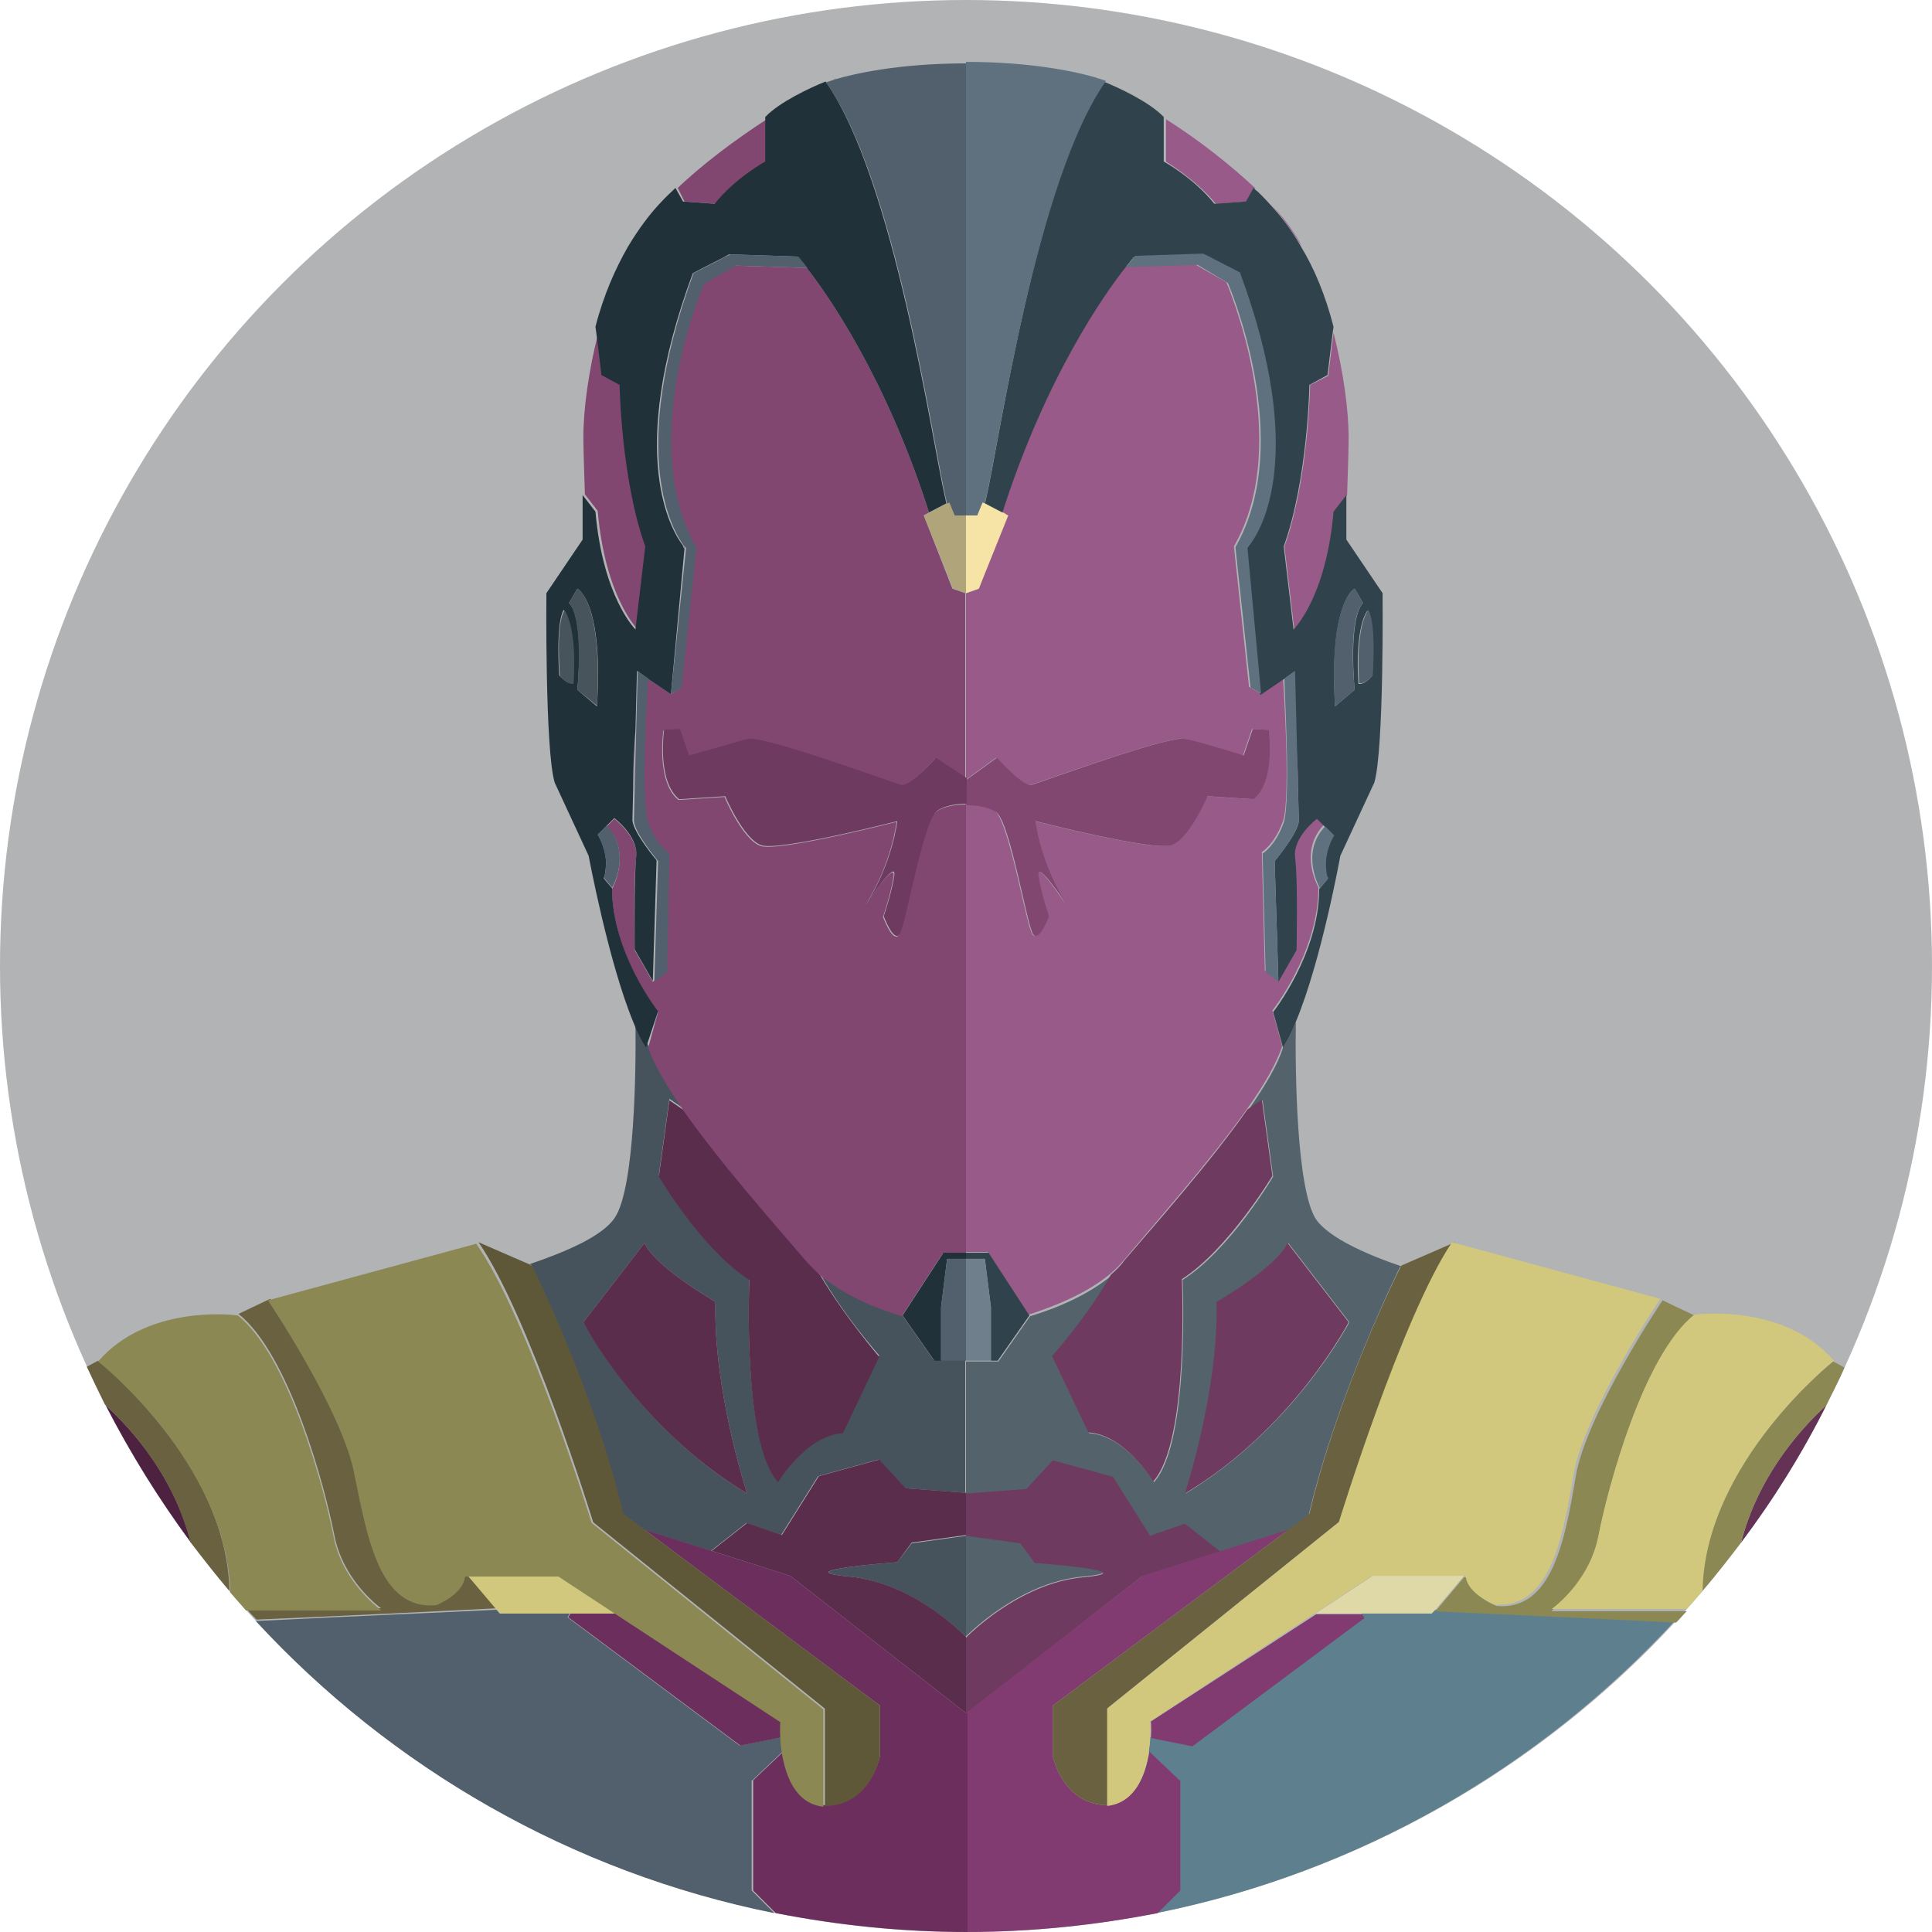 <svg xmlns="http://www.w3.org/2000/svg" width="256" height="256"><circle fill="#B1B3B5" cx="128" cy="128" r="128"/><path fill="#5E808E" d="M189.7 213.8h-9.3l.3.5-22.8 17-5.5-1.1c0 .6-.1 1.2-.2 1.9l4 3.8v14.6l-3 3c26.9-5.4 50.8-19.3 68.7-38.7-7.5-.3-28.3-1.3-31.9-1.5l-.3.5z"/><path fill="#53626B" d="M165.4 147.1l1.9-1.3 1.4 10.1s-5.7 9.7-12 13.7c0 0 1 21.6-3.8 26.8 0 0-3.7-6.2-8.6-6.5l-4.8-10.1s4.7-5.5 7.8-10.8c-3 2.5-7.1 4.3-10.8 5.4l-4.2 6H128V198l8-.6 3.5-3.8 8 2.2 4.9 7.8 4.6-1.6 4.7 3.7 8.9-2.8 2.8-2.1c3.8-16.2 12.1-32.9 12.1-32.9l.2-.1c-4.7-1.6-9.6-3.8-11.3-6.2-2.6-3.9-2.8-19.5-2.7-26.2-.5 1.3-1.1 2.5-1.7 3.4-.6 2.1-2.3 5-4.6 8.3zm13.4 28.1s-7.3 14-21.7 22.7c0 0 4.5-13.6 4.2-25.4 0 0 8-4.6 9.4-7.8l8.1 10.5zm-35.3 33.7c8.6-.8-6.4-1.9-6.4-1.9l-1.9-2.6-7.2-1v13.4c0 .1 6.8-7.1 15.5-7.9z"/><path fill="#6E3A5F" d="M147.2 168.9c-3 5.4-7.8 10.8-7.8 10.8l4.8 10.1c4.9.3 8.6 6.5 8.6 6.5 4.8-5.3 3.8-26.8 3.8-26.8 6.2-4 12-13.7 12-13.7l-1.4-10.1-1.9 1.3c-4.9 7-12.2 15.2-16.3 20-.5.7-1.1 1.3-1.8 1.9z"/><path fill="#6E3A5F" d="M161.2 172.5c.3 11.8-4.2 25.4-4.2 25.4 14.4-8.6 21.7-22.7 21.7-22.7l-8.1-10.5c-1.4 3.2-9.4 7.8-9.4 7.8zm-8.8 31l-4.9-7.8-8-2.2-3.5 3.8-8 .6v5.6l7.2 1 1.9 2.6s15 1.1 6.4 1.9-15.5 8-15.5 8v10.1l23.3-18.2 10.4-3.3-4.7-3.7-4.6 1.6z"/><path fill="#985B89" d="M175.9 116.2c-.1-.4-.2-1.2-.2-2 0 .6 0 1.3.2 2zM172 104c0-2.1-.1-4.7-.3-7.2l.2 7.9c.1-.3.1-.5.1-.7zm-6.8-31.3c.1-.1.2-.2.2-.4-.1.2-.2.3-.2.4zm-5.8-39c.3.2.8.4 1.3.7l-1.3-.7zm12-2.9c-.7-1.1-1.7-2.4-3-3.7 1.2 1.3 2.6 3.1 4.1 5.6-.3-.7-.7-1.3-1.1-1.9z"/><path fill="#985B89" d="M129.7 78l-1.7.6v24.7l4-2.9s3.5 3.9 4.6 3.6c1.1-.3 18.3-6.6 20.3-6.1 2.1.5 7.8 2.2 7.8 2.2l1.2-3.5 2.1.1s1 6.8-2 9.2l-6.1-.4s-2.4 5.7-4.8 6.5-18-3.2-18-3.2.6 5.4 4.1 11c0 0-4-6.1-3.7-3.8.3 2.2 1.4 5.4 1.4 5.4s-1.3 3.5-2.1 2.4-3-14.5-4.9-16.3c0 0-1.1-1-4-1v59.4h3l5.4 8.3c3.7-1.2 7.8-2.9 10.8-5.4.7-.6 1.3-1.2 1.8-1.8 4.1-4.9 11.4-13.1 16.3-20 2.3-3.2 4-6.2 4.7-8.4l-1.3-4.7s6.1-7.7 6.1-16.3c0 0-2.7-4.7.7-8.3l-1-1s-3.2 2.4-2.9 5.1c.3 2.7.2 12.3.2 12.3l-2.4 4.2-1.7-1.3-.4-15.7s1.7-1 2.8-4.1c1.1-3.1 0-19.1 0-19.1l-3.1 2.1-1.4-.8-2-18.6c8.1-14.1-1-35-1-35l-4.2-2.4-9.5.3c-2.5 3.2-10.4 14.2-16.2 32.4l.7.4-3.6 9.9z"/><path fill="#985B89" d="M149.8 34.5s-.3.3-.8 1l.8-1zm11.3-7.5l4.2-.3 1-1.8.2.2c-3.4-3.2-7.7-6.6-12-9.3v5.6c-.1 0 3.9 2.3 6.6 5.6zm12.5 24s-.2 12.5-3.4 21.4l1.3 11s4.3-4.2 5.3-15.6l1.7-2.2c.1-3.3.2-5.9.2-7.6 0-3.7-.7-8.8-2-13.9l-.7 5.7-2.4 1.2z"/><path fill="#814770" d="M136.9 123.8c.8 1.1 2.1-2.4 2.1-2.4s-1.1-3.2-1.4-5.4c-.3-2.2 3.7 3.8 3.7 3.8-3.5-5.6-4.1-11-4.1-11s15.6 4 18 3.2 4.8-6.5 4.8-6.5l6.1.4c3-2.4 2-9.2 2-9.2l-2.1-.1-1.2 3.5s-5.7-1.8-7.8-2.2c-2.1-.5-19.2 5.8-20.3 6.1-1.1.3-4.6-3.6-4.6-3.6l-4 2.9v3.4c2.9 0 4 1 4 1 1.8 1.6 4 15 4.8 16.1z"/><path fill="#30424B" d="M145.3 10.4c.1 0 .2.1.2.1-.1-.1-.2-.1-.2-.1zm-14.6 55.5c-.1.3-.1.6-.2.9l2.3 1.2c5.8-18.2 13.7-29.2 16.2-32.4.5-.6.8-1 .8-1l.4-.5 9-.3h.1l1.3.7c1.6.8 3.5 1.8 3.5 1.8 8.9 24.3 2.6 34.3 1.3 36.1-.1.2-.2.3-.2.4l1.8 19.3 3.1-2.1 1.4-1 .2 7.8c.1 2.5.3 5.2.3 7.2v.6l.1 4.2c-.1 1.6-3.2 5.3-3.2 5.3l.5 16 2.4-4.2s.2-9.6-.2-12.3c-.3-2.7 2.9-5.1 2.9-5.1l1 1 1.2 1.2s-.9 1.5-1.1 3.5c0 .9.1 1.6.2 2 0 .2.1.3.1.3l-1.1 1.3c0 8.6-6.1 16.3-6.1 16.3l1.3 4.7c.6-.9 1.2-2.1 1.7-3.4 3.4-8.1 5.9-22 5.9-22l4.5-9.7c1.3-4.3 1.1-25.1 1.1-25.1l-4.8-7.1v-5.9l-1.7 2.2c-1 11.5-5.3 15.6-5.3 15.6l-1.3-11c3.2-8.9 3.4-21.4 3.4-21.4l2.4-1.3.7-5.7.1-.7c-1.1-4.3-2.6-7.8-4.3-10.6-1.4-2.5-2.9-4.3-4.1-5.6-.9-1-1.6-1.7-2-2l-.2-.2-1 1.8-4.2.3c-2.7-3.4-6.7-5.6-6.7-5.6v-5.9c-1.9-2-6-3.9-8-4.7-8.8 13-13.8 47.7-15.5 55.1zm51.1 23.7c-1.2 1.3-1.8 1-1.8 1-.5-7.8 1.2-9.7 1.2-9.7 1.2 1.8.6 8.7.6 8.7zM179.5 78l1.1 1.9c-2 2.2-1.1 11.5-1.1 11.5l-2.6 2.2c-.8-14 2.6-15.6 2.6-15.6z"/><path fill="#5F707E" d="M128 68.3h1.5l.7-1.7.3.1c.1-.3.1-.6.2-.9 1.7-7.4 6.7-42 15.8-55v-.1l-.9-.3c-.1 0-.2 0-.3-.1-2.4-.7-8.3-2.1-17.3-2.1v60.1z"/><path fill="#F6E3A6" d="M128 78.6l1.7-.6 3.9-9.7-.8-.4-2.3-1.2-.3-.1-.7 1.7H128v2.6z"/><path fill="#5F707E" d="M162.7 37.5s9.1 20.9 1 35l2 18.6 1.4.8-1.8-19.3v-.1l.3-.3c1.4-1.8 7.7-11.8-1.3-36.1 0 0-1.9-1-3.5-1.8-.5-.3-1-.5-1.4-.7l-9 .3-.4.5-.8 1 9.5-.3 4 2.4zm7.4 71.5c-1.1 3.1-2.8 4.1-2.8 4.1l.4 15.7 1.7 1.3-.5-16s3.1-3.7 3.2-5.3l-.1-4.2-.2-7.9-.2-7.8-1.4 1c-.1 0 .9 16-.1 19.1zm4.8 8.7l1.1-1.3c0-.1 0-.2-.1-.2-.2-.7-.2-1.4-.2-2 .1-2 1.1-3.5 1.1-3.5l-1.2-1.2c-3.4 3.5-.7 8.2-.7 8.2z"/><path fill="#51606C" d="M179.5 91.4s-1-9.3 1.1-11.5l-1.1-1.9s-3.5 1.7-2.6 15.6l2.6-2.2z"/><path fill="#51606C" d="M180.1 90.5s.6.3 1.8-1c0 0 .5-6.9-.6-8.7 0 .1-1.7 1.9-1.2 9.7z"/><path fill="#30424B" d="M128 166v.8h2.5l.8 6.4v7.1h.9l4.2-6-5.4-8.3z"/><path fill="#6F808C" d="M131.3 173.2l-.8-6.4H128v13.5h3.3z"/><path fill="#813B70" d="M152.5 228.1s.1.9 0 2.2l5.5 1.1 22.8-17-.3-.5h-6.1l-21.9 14.2z"/><path fill="#813B70" d="M156.3 235.9l-4-3.8c-.5 3-1.8 6.7-5.5 7.1-6 0-7.3-6.5-7.3-6.5V226l31.2-23.3-8.9 2.8-10.4 3.3L128 227v29c8.7 0 17.2-.9 25.4-2.5l3-3v-14.6z"/><path fill="#633254" d="M230.7 204.4c4.3-5.7 8.1-11.8 11.3-18.2-3.9 3.6-9.1 9.7-11.3 18.2z"/><path fill="#696140" d="M173.5 200.6l-2.8 2.1-31.2 23.3v6.7s1.3 6.5 7.3 6.5v-12.9l30.7-24.7s8.4-27.2 15.3-37l-6.9 3-.2.1c-.1 0-8.4 16.7-12.2 32.9z"/><path fill="#8B8854" d="M225.5 210.9c1.8-2.1 3.5-4.3 5.2-6.5 2.2-8.5 7.4-14.6 11.3-18.2.8-1.7 1.7-3.3 2.4-5l-1.5-.8c.1-.1-17 13.4-17.4 30.5zm-13.7-7.3c1.2-6.2 5.9-23.9 12.7-29.3l-4.2-2s-10.1 15-11.5 23.3c-1.4 8.3-3.1 17.9-10.5 17.2 0 0-3.6-1.4-3.8-3.8h-.5l-3.8 4.5c3.6.2 24.4 1.1 31.9 1.5.5-.5.9-1 1.4-1.5h-17.9c-.1-.2 5-3.7 6.2-9.9z"/><path fill="#D1C87D" d="M243 180.3c-6.5-7.5-17.7-6.2-18.5-6.1-6.8 5.4-11.5 23.1-12.7 29.3-1.2 6.2-6.2 9.7-6.2 9.7h17.9l2.1-2.4c.3-17 17.4-30.5 17.4-30.5z"/><path fill="#DFD9A8" d="M181.9 208.8l-7.6 5h15.4l.5-.5 3.8-4.5z"/><path fill="#D1C87D" d="M177.4 201.7l-30.7 24.7v12.9c3.7-.4 5.1-4.1 5.5-7.1.1-.7.2-1.3.2-1.9.1-1.3 0-2.2 0-2.2l21.8-14.3 7.6-5h12.4c.2 2.4 3.8 3.8 3.8 3.8 7.4.7 9.1-8.9 10.5-17.2 1.4-8.3 11.5-23.3 11.5-23.3l-27.6-7.5c-6.6 9.8-15 37.1-15 37.1z"/><path fill="#51606C" d="M99.7 235.9l4-3.8c-.1-.7-.2-1.3-.2-1.9l-5.5 1.1-22.8-17 .3-.5h-9.3l-.4-.5c-3.6.2-24.4 1.1-31.9 1.5 17.9 19.4 41.8 33.3 68.7 38.7l-3-3v-14.6z"/><path fill="#46535C" d="M82.5 200.6l2.8 2.1 8.9 2.8 4.7-3.7 4.6 1.6 4.9-7.8 8-2.2 3.5 3.8 8 .6v-17.6h-4.2l-4.2-6c-3.7-1.2-7.8-2.9-10.8-5.4 3 5.4 7.8 10.8 7.8 10.8l-4.8 10.1c-4.9.3-8.6 6.5-8.6 6.5-4.8-5.3-3.8-26.8-3.8-26.8-6.2-4-12-13.7-12-13.7l1.4-10.1 1.9 1.3c-2.3-3.2-4-6.2-4.7-8.4-.6-.9-1.2-2.1-1.7-3.4.1 6.7-.1 22.2-2.7 26.2-1.6 2.5-6.6 4.6-11.3 6.2l.2.1c0 .1 8.3 16.8 12.1 33zm2.9-35.9c1.4 3.2 9.4 7.8 9.4 7.8-.3 11.8 4.2 25.4 4.2 25.4-14.4-8.6-21.7-22.7-21.7-22.7l8.1-10.5zm33.5 42.3s-15 1.1-6.4 1.9 15.5 8 15.5 8v-13.4l-7.2 1-1.9 2.5z"/><path fill="#5B2D4D" d="M106.9 167.1c-4.1-4.9-11.4-13.1-16.3-20l-1.9-1.3-1.4 10.1s5.7 9.7 12 13.7c0 0-1 21.6 3.8 26.8 0 0 3.7-6.2 8.6-6.5l4.8-10.1s-4.7-5.5-7.8-10.8c-.6-.7-1.2-1.3-1.8-1.9z"/><path fill="#5B2D4D" d="M99 197.9s-4.5-13.6-4.2-25.4c0 0-8-4.6-9.4-7.8l-8.1 10.5c-.1 0 7.3 14.1 21.7 22.7zm29 19s-6.8-7.2-15.5-8 6.4-1.9 6.4-1.9l1.9-2.6 7.2-1v-5.6l-8-.6-3.5-3.8-8 2.2-4.9 7.8-4.6-1.6-4.7 3.7 10.4 3.3L128 227v-10.1z"/><path fill="#814770" d="M84.6 30.8c-.4.6-.7 1.3-1.1 1.9 1.4-2.5 2.9-4.3 4.1-5.6-1.3 1.3-2.3 2.5-3 3.7zm5.9 41.5c.1.2.2.3.2.4v-.1c.1 0 0-.1-.2-.3zm-10.2 41.9c0 .9-.1 1.6-.2 2 .2-.7.2-1.4.2-2zm16.3-80.5l-1.3.7c.5-.2 1-.5 1.3-.7zm-5.9-7l4.2.3c2.7-3.4 6.7-5.6 6.7-5.6v-5.6c-4.3 2.8-8.7 6.1-12 9.3l.2-.2.9 1.8zm15.5 7.8l.8 1c-.5-.7-.8-1-.8-1zM84.5 83.4l1.3-11c-3.2-9-3.4-21.4-3.4-21.4L80 49.7l-.7-5.7c-1.3 5.1-2 10.2-2 13.9 0 1.7.1 4.3.2 7.6l1.7 2.2c1 11.5 5.3 15.7 5.3 15.7zM84 104v.6l.2-7.9c-.1 2.5-.2 5.2-.2 7.3z"/><path fill="#814770" d="M128 166v-59.4c-2.9 0-4 1-4 1-1.9 1.8-4.2 15.2-4.9 16.3-.8 1.1-2.1-2.4-2.1-2.4s1.1-3.2 1.4-5.4c.3-2.2-3.7 3.8-3.7 3.8 3.5-5.6 4.1-11 4.1-11s-15.6 4-18 3.2-4.8-6.5-4.8-6.5l-6.1.4c-3-2.4-2-9.2-2-9.2l2.1-.1 1.2 3.5s5.7-1.8 7.8-2.2c2.1-.5 19.2 5.8 20.3 6.1 1.1.3 4.6-3.6 4.6-3.6l4 2.9V78.6l-1.7-.6-3.8-9.7.7-.4c-5.8-18.2-13.7-29.2-16.2-32.4l-9.5-.3-4.2 2.4s-9.1 20.9-1 35l-2 18.6-1.3.8-3.1-2.1s-1 16 0 19.1c1.1 3.1 2.8 4.1 2.8 4.1l-.4 15.7-1.7 1.3-2.4-4.2s-.2-9.6.2-12.3c.3-2.7-2.9-5.1-2.9-5.1l-1 1c3.4 3.5.7 8.3.7 8.3 0 8.6 6.1 16.3 6.1 16.3l-1.3 4.7c.7 2.2 2.5 5.2 4.7 8.4 4.9 7 12.2 15.2 16.3 20 .5.6 1.2 1.2 1.8 1.8 3 2.5 7.1 4.3 10.8 5.4l5.4-8.3h3.1z"/><path fill="#6E3A5F" d="M124 100.4s-3.5 3.9-4.6 3.6c-1.1-.3-18.3-6.6-20.3-6.1-2.1.5-7.8 2.2-7.8 2.2l-1.2-3.5-2.1.1s-1 6.8 2 9.2l6.1-.4s2.4 5.7 4.8 6.5 18-3.2 18-3.2-.6 5.4-4.1 11c0 0 4-6.1 3.7-3.8-.3 2.2-1.4 5.4-1.4 5.4s1.3 3.5 2.1 2.4 3-14.5 4.9-16.3c0 0 1.1-1 4-1v-3.4l-4.1-2.7z"/><path fill="#213139" d="M110.7 10.4s-.1 0-.2.1c0 0 .1 0 .2-.1zM87.2 134s-6.1-7.7-6.1-16.3l-1.1-1.3s0-.1.1-.3c.1-.4.2-1.1.2-2-.1-2-1.1-3.5-1.1-3.5l1.2-1.2 1-1s3.2 2.4 2.9 5.1c-.3 2.7-.2 12.3-.2 12.3l2.4 4.2.5-16s-3.1-3.7-3.2-5.3l.1-4.2v-.6c0-2.1.1-4.7.3-7.2l.2-7.8 1.4 1 3.1 2.1 1.8-19.3c-.1-.1-.2-.2-.2-.4-1.4-1.8-7.7-11.8 1.3-36.1 0 0 1.9-1 3.5-1.8l1.3-.7h.1l9 .3.4.5s.3.3.8 1c2.5 3.2 10.4 14.2 16.2 32.4l2.3-1.2c-.1-.3-.1-.6-.2-.9-1.7-7.4-6.7-42-15.8-55-2 .8-6.1 2.7-8 4.7v5.9s-4 2.2-6.7 5.6l-4.2-.3-1-1.8-.2.2c-.3.3-1 .9-2 2-1.2 1.3-2.6 3.1-4.1 5.6-1.6 2.8-3.2 6.3-4.3 10.6l.1.7.7 5.7 2.4 1.3s.2 12.5 3.4 21.4l-1.3 11s-4.3-4.2-5.3-15.6l-1.7-2.2v5.9l-4.8 7.1s-.2 20.8 1.1 25.1l4.5 9.7s2.6 14 5.9 22c.5 1.3 1.1 2.5 1.7 3.4l1.6-4.8zM75.9 90.5s-.6.3-1.8-1c0 0-.5-6.9.6-8.7 0 .1 1.7 1.9 1.2 9.7zm.6.9s1-9.3-1.1-11.5l1.1-1.9s3.5 1.7 2.6 15.6l-2.6-2.2z"/><path fill="#51606C" d="M125.3 65.9c.1.3.1.6.2.9l.3-.1.7 1.7h1.5v-60c-9 0-14.9 1.4-17.3 2.1-.1 0-.2.1-.3.1l-.9.3v.1c9.1 12.8 14.1 47.5 15.8 54.9z"/><path fill="#B0A47B" d="M126.3 78l1.7.6V68.3h-1.5l-.7-1.7-.3.1-2.3 1.2-.8.4z"/><path fill="#51606C" d="M92.3 72.6c-8.1-14.1 1-35 1-35l4.2-2.4 9.5.3-.8-1-.4-.5-9-.3c-.4.2-.9.4-1.4.7-1.6.8-3.5 1.8-3.5 1.8-8.9 24.3-2.6 34.3-1.3 36.1l.3.3v.1l-2 19.3 1.4-.8 2-18.6zm-3.6 40.5s-1.7-1-2.8-4.1c-1.1-3.1 0-19.1 0-19.1l-1.4-1-.2 7.8-.2 7.9-.1 4.2c.1 1.6 3.2 5.3 3.2 5.3l-.5 16 1.7-1.3.3-15.7zm-8.3-3.7l-1.2 1.2s.9 1.5 1.1 3.5c0 .6 0 1.3-.2 2 0 .1 0 .2-.1.2l1.1 1.3c0 .1 2.7-4.6-.7-8.2z"/><path fill="#47545C" d="M79.1 93.5c.8-13.9-2.6-15.5-2.6-15.5l-1.1 1.9c2 2.2 1.1 11.5 1.1 11.5l2.6 2.1z"/><path fill="#47545C" d="M74.2 89.6c1.2 1.3 1.8 1 1.8 1 .5-7.8-1.2-9.7-1.2-9.7-1.2 1.8-.6 8.7-.6 8.7z"/><path fill="#213139" d="M124.7 173.2l.8-6.4h2.5v-.8h-3l-5.4 8.3 4.2 6h.9z"/><path fill="#51606C" d="M128 166.8h-2.5l-.8 6.4v7.1h3.3v-3.9z"/><path fill="#6C2E5D" d="M103.5 228.1l-21.8-14.3h-6.1l-.3.5 22.8 17 5.5-1.1c-.1-1.2-.1-2.1-.1-2.1z"/><path fill="#6C2E5D" d="M128 227l-23.3-18.2-10.4-3.3-8.9-2.8 31.2 23.3v6.7s-1.3 6.5-7.3 6.5c-3.7-.4-5.1-4.1-5.5-7.1l-4 3.8v14.6l3 3c8.2 1.6 16.7 2.5 25.4 2.5v-29z"/><path fill="#4C2240" d="M14 186.2c3.3 6.4 7.1 12.5 11.3 18.2-2.2-8.5-7.4-14.6-11.3-18.2z"/><path fill="#5E5839" d="M78.6 201.7l30.7 24.7v12.9c6 0 7.3-6.5 7.3-6.5V226l-31.2-23.3-2.8-2.1c-3.8-16.2-12.1-32.9-12.1-32.9l-.2-.1-6.9-3c6.8 9.8 15.2 37.1 15.2 37.1z"/><path fill="#696140" d="M13 180.3l-1.5.8c.8 1.7 1.6 3.4 2.4 5 3.9 3.6 9.2 9.8 11.3 18.2 1.7 2.2 3.4 4.4 5.2 6.5-.3-17-17.4-30.5-17.4-30.5zm49 28.5h-.4c-.2 2.4-3.8 3.8-3.8 3.8-7.4.7-9.1-8.9-10.5-17.2-1.4-8.3-11.5-23.3-11.5-23.3l-4.2 2c6.8 5.4 11.5 23.1 12.7 29.3 1.2 6.2 6.2 9.7 6.2 9.7H32.6c.4.5.9 1 1.4 1.5 7.5-.3 28.3-1.3 31.9-1.5l-3.9-4.3z"/><path fill="#8B8854" d="M44.2 203.6c-1.2-6.2-5.9-23.9-12.7-29.3-.8-.1-12-1.4-18.5 6.1 0 0 17.1 13.5 17.5 30.6l2.1 2.4h17.9c0-.1-5.1-3.6-6.3-9.8z"/><path fill="#D1C87D" d="M74.1 208.8H62l3.8 4.5.5.5h15.4z"/><path fill="#8B8854" d="M57.8 212.7s3.6-1.4 3.8-3.8H74l7.6 5 21.8 14.3s-.1.9 0 2.2c0 .6.1 1.2.2 1.9.5 3 1.8 6.7 5.5 7.1v-12.9l-30.7-24.7s-8.4-27.2-15.3-37l-27.6 7.5s10.1 15 11.5 23.3c1.7 8.2 3.3 17.8 10.8 17.1z"/></svg>